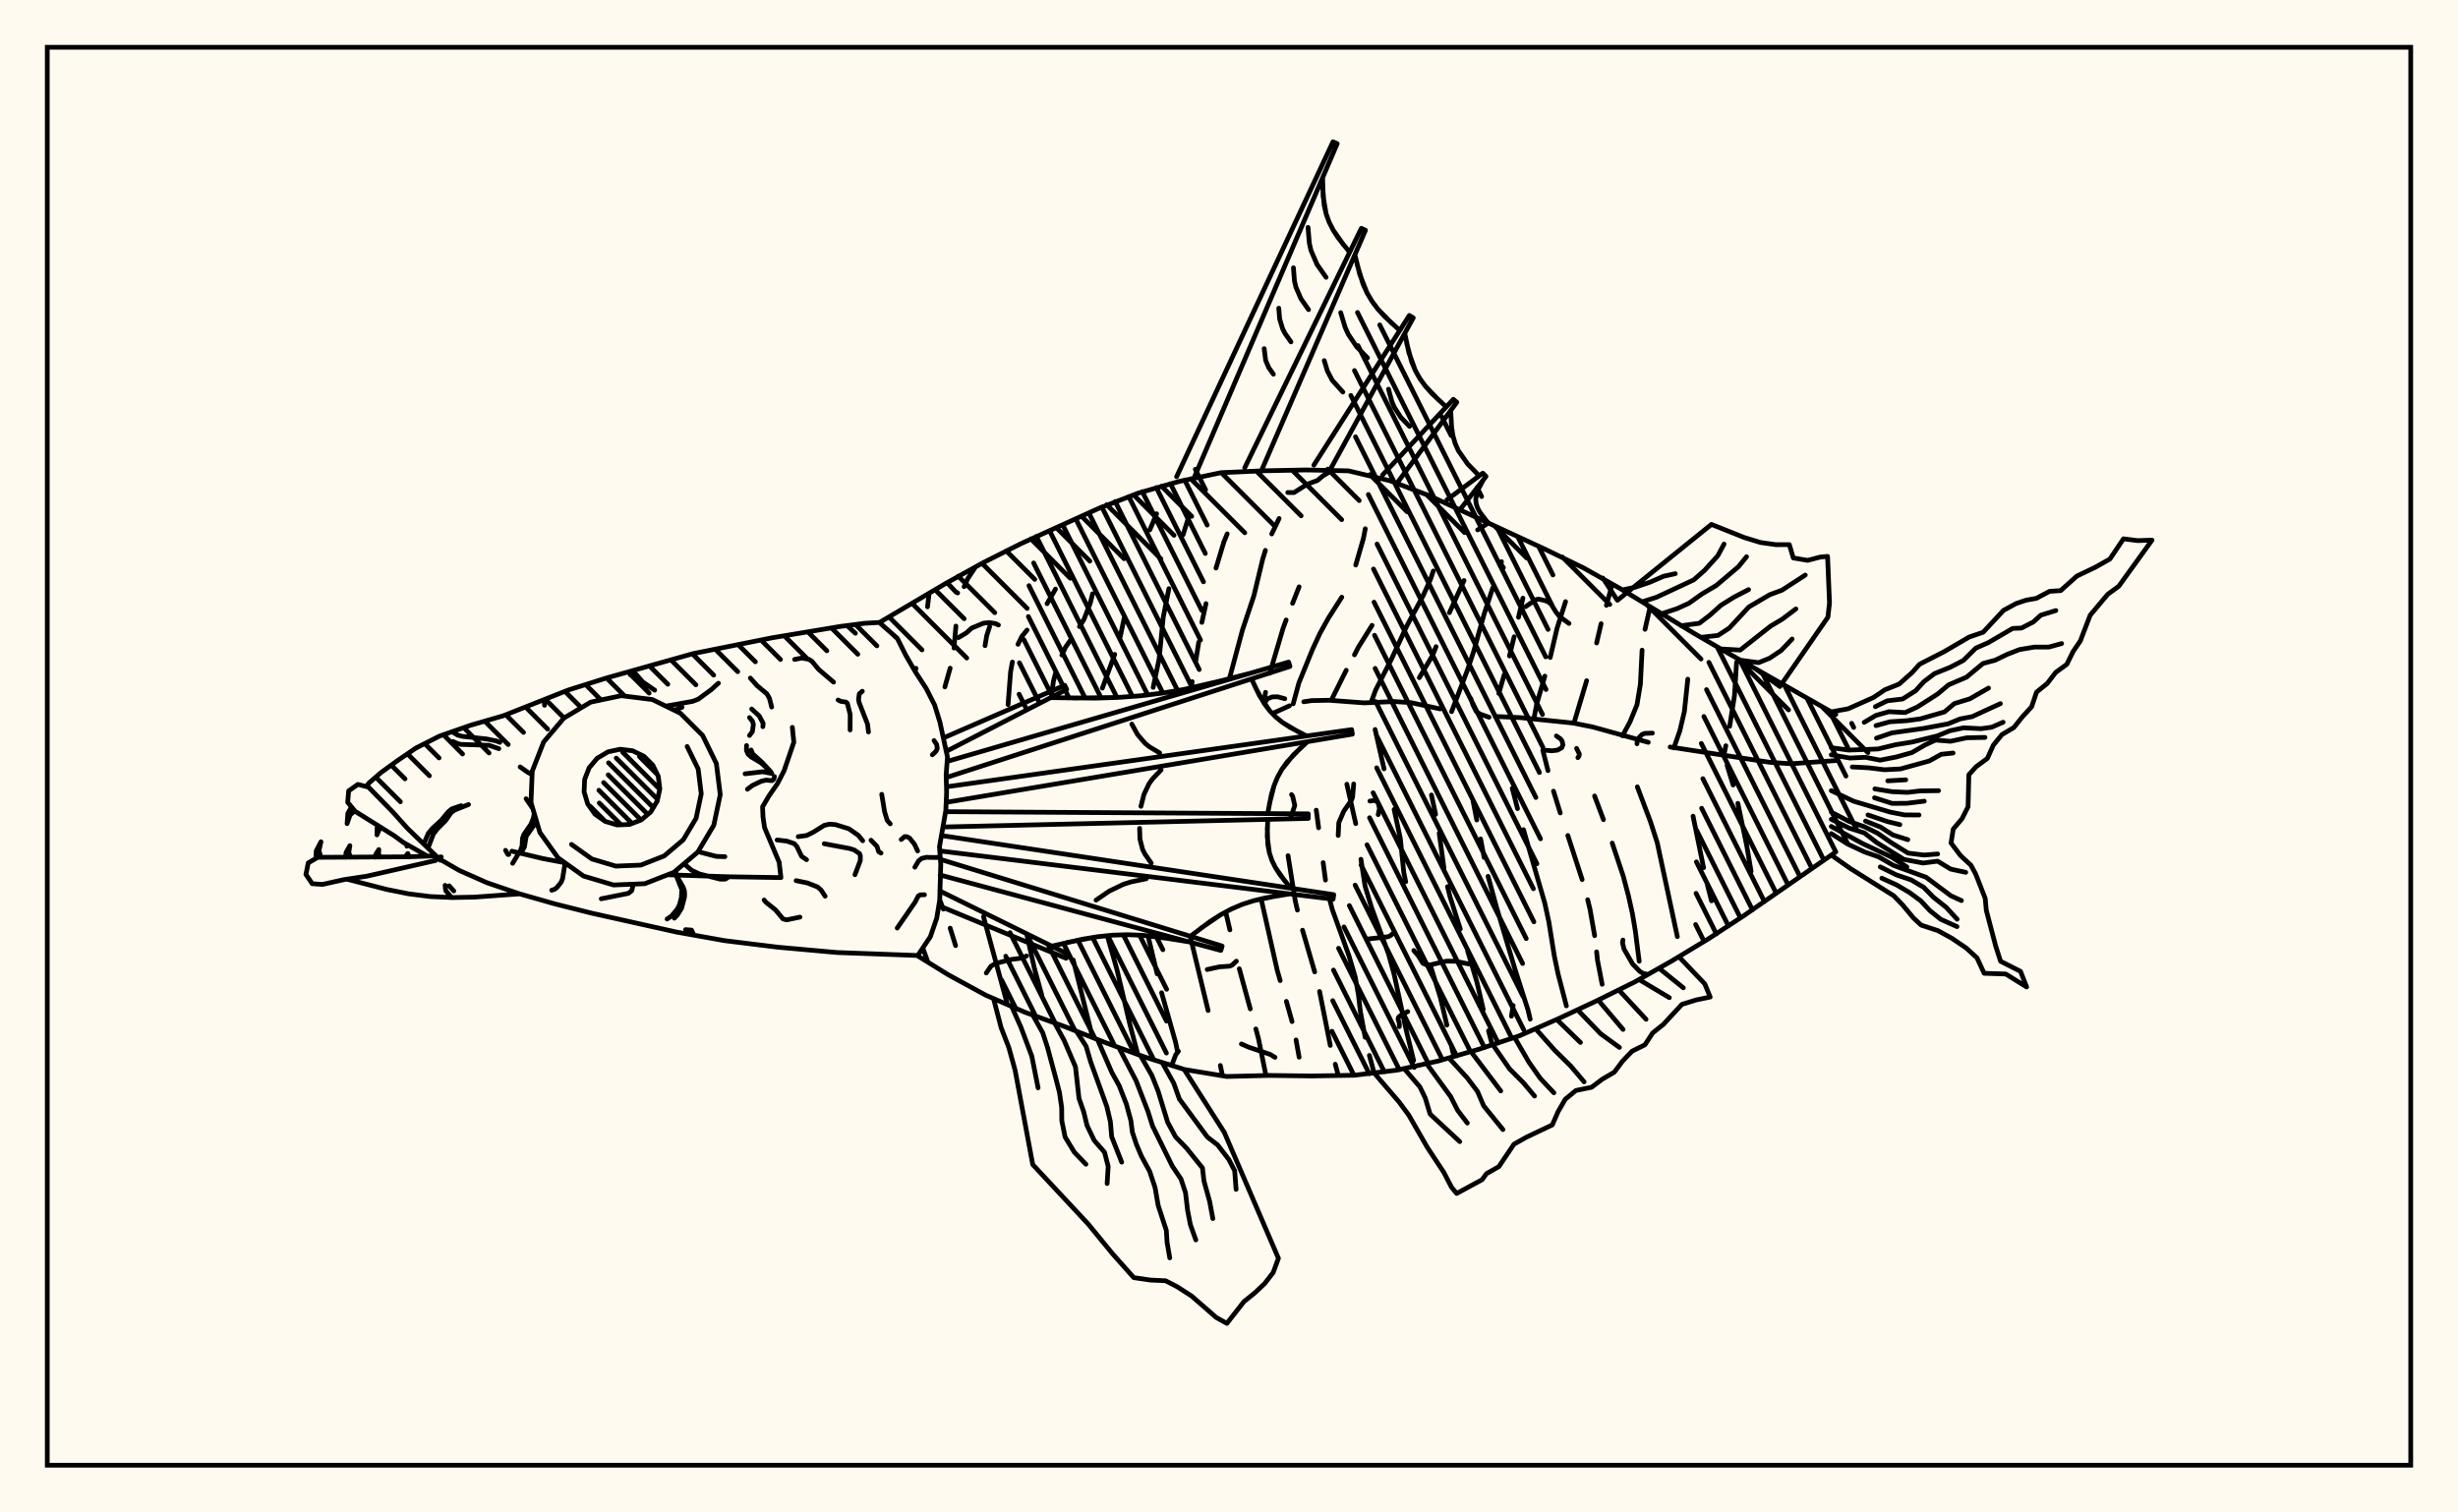 <svg xmlns="http://www.w3.org/2000/svg" width="520" height="320"><rect x="0" y="0" width="520" height="320" fill="floralwhite"/><rect x="10" y="10" width="500" height="300" stroke="black" stroke-width="1" fill="none"/><path stroke="black" stroke-width="1" fill="none" stroke-linecap="round" stroke-linejoin="round" d="
M 186.03 131.72 200.16 123.39 208.03 119.03 216.06 114.99 232.45 107.56 240.84 104.32 249.49 101.85 258.3 100.01 267.28 99.61 276.28 99.43 285.27 99.62 294.02 101.7 302.43 104.9 326.92 116.23 335.01 120.16 342.85 124.58 358.23 133.91 366.01 138.44 388.38 151.16 
M 388.38 180.25 368.9 193.75 361.37 198.67 353.67 203.32 345.84 207.76 337.78 211.75 329.63 215.56 321.39 219.17 312.85 222 304.21 224.5 295.43 226.43 286.49 227.5 277.5 227.65 268.5 227.54 259.51 227.76 250.64 226.29 242.05 223.6 233.61 220.5 225.24 217.2 216.78 214.15 208.53 210.55 200.63 206.25 194.16 202.25 
M 269.18 150.97 272.8 149.33 
M 275.82 148.48 277.47 148.23 281.2 148.16 288.59 148.71 294.99 148.43 298.53 148.67 304.68 149.99 
M 316.29 151.58 321.76 151.84 332.86 152.99 336.9 153.8 348.7 157.06 
M 353.33 158.05 374.43 161.29 378.91 161.59 388.38 160.92 
M 195.22 200.57 196.31 203.58 
M 196.56 125.53 196.22 128.39 
M 193.79 141.4 193.57 142 
M 198.8 190.37 199.57 192.35 
M 201.01 196.37 202.16 200.07 
M 206.38 119.94 204.75 122.4 203.96 124.12 
M 202.23 132.46 201.82 137.11 
M 201.01 141.37 199.89 145.34 
M 208.06 193.94 213.13 212.56 
M 209.36 132.59 208.75 134.47 208.39 136.61 
M 217.27 197.92 218.81 204.77 220.39 210.53 
M 223.3 124.63 221.51 127.73 
M 217.27 133.31 216.17 134.67 215.36 136.32 
M 214.17 140.07 213.79 142.16 213.26 149.07 
M 227.05 203.12 230.89 218.5 
M 231.14 125.63 230.66 127.57 229.31 131.07 228.37 132.57 
M 226.43 135.49 225.42 136.93 224.64 138.59 
M 223.36 142.21 222.85 144.15 222.39 147.61 
M 234.25 197.98 236.27 205.04 239.03 216.73 240.6 222.68 
M 244.68 108.7 243.25 112.11 
M 237.83 130.76 236.98 134.76 
M 235.82 138.45 233.21 145.59 
M 242.87 198 244.8 206.05 
M 245.74 210.04 248.71 220.56 249.09 222.43 
M 251.43 109.5 250.28 113.16 
M 247.28 124.55 246.09 130.58 245.22 139.4 243.96 145.43 
M 251.81 198.18 255.58 213.8 
M 258.17 225.43 258.63 227.62 
M 259.62 112.95 258.92 114.66 257.25 120.19 
M 255.13 127.71 254.26 131.68 
M 253.6 135.87 252.93 140.06 
M 252.21 144.22 251.99 145.54 
M 259.3 192.96 260.19 196.74 
M 262.18 204.97 264.5 213.46 
M 265.68 217.7 266.24 219.78 267.82 227.56 
M 270.6 109.7 269.04 112.97 
M 267.7 116.45 267.13 118.28 265.26 126.06 262.83 133.35 260.08 143.62 
M 266.8 190.19 270.2 205.29 270.83 207.47 
M 272.14 211.87 273.34 216.14 
M 274.18 220.03 274.84 223.68 
M 274.83 124.16 273.45 127.65 
M 272.09 131.17 271.43 132.96 268.63 142.44 
M 267.73 146.48 267.36 148.7 
M 272.49 181.03 274 190.51 274.47 192.56 
M 275.56 196.81 278.13 205.64 
M 279.16 209.77 281.43 221.19 
M 282.48 225.16 283.13 227.56 
M 288.83 111.87 288.44 113.91 286.81 119.55 
M 283.86 126.35 280.99 130.84 279.23 134.02 277.66 137.41 274.79 144.47 273.58 148.91 
M 278.46 171.41 278.96 175.14 
M 279.92 182.51 280.41 186.2 
M 281.28 190.26 281.85 192.42 285.39 202.25 286.7 206.69 287.38 210.46 287.78 213.93 288.81 219.48 
M 289.7 223.3 290.69 227 
M 290.26 132.31 287.39 136.9 286.54 138.55 
M 284.8 141.81 281.63 148.17 
M 284.93 165.92 286.81 174.26 
M 287.91 181.8 288.78 187.47 290.16 192.03 293.78 201.94 294.95 206.22 297.47 217.89 299.06 224.38 
M 303.22 120.81 302.6 122.64 301.07 126.03 297.59 132.48 294.43 139.33 291.02 146.01 290.03 148.68 
M 290.91 154.35 292.8 162.67 
M 294.93 171.26 296.25 177.42 296.97 184.55 297.38 186.55 
M 302.62 204.32 304.7 211 306.09 216.88 
M 307.07 221.38 307.57 223.53 
M 309.72 122.82 306.63 129.63 
M 303.8 136.82 303.09 138.63 300.26 143.38 
M 302.83 168.2 303.71 172.3 
M 304.47 176.27 305.47 183.65 
M 306.23 187.59 306.74 189.67 308.93 196.55 
M 310.48 201.19 312.43 207.72 313.79 213.56 
M 314.9 218.09 315.59 220.71 
M 315.81 124.36 313.96 129.97 311.76 137.82 310.5 141.62 307.09 150.57 
M 311.63 169.49 312.42 173.49 
M 313.23 177.5 313.97 181.41 
M 314.81 185.41 316.57 191.87 320.47 204.96 323.26 213.7 323.72 215.63 
M 322.18 126.55 321.24 130.61 
M 320.32 134.73 319.33 138.79 
M 318.22 142.76 317.08 146.72 
M 319.93 166.79 321.04 171.09 
M 322.3 175.53 326.8 191.06 327.66 195.01 328.82 202.26 329.61 206.04 331.38 212.82 
M 331.2 127.29 329.39 132.97 327.95 139.11 
M 326.82 143.05 325.09 148.96 324.5 152.1 
M 326.39 158.76 327.48 163.04 
M 328.65 167.39 330.08 172 
M 331.68 176.77 334.71 186.09 
M 335.88 190.36 336.38 192.41 337.35 197.96 
M 337.77 201.39 337.94 203.06 338.94 208.26 
M 340.91 124.2 339.84 128.08 
M 338.72 131.96 337.77 136.03 
M 335.66 144.02 332.97 153 
M 337.34 168.41 339.22 173.42 
M 341.07 178.38 343.39 185.33 344.49 189.47 345.35 193.33 345.95 196.9 346.78 203.38 
M 348.93 129.08 348.01 133.15 
M 347.39 137.55 347.03 144.76 346.31 149.12 344.83 152.73 343.24 155.68 
M 346.38 166.48 349.16 173.83 350.59 178.27 354.85 198.17 
M 357.06 143.69 356.34 150.54 355.37 154.65 354.11 158.24 
M 358.17 172.68 360.4 183.59 
M 361.21 187.24 362.08 190.6 
M 367.38 140.12 366.94 147.15 365.92 153.66 
M 365.11 157.78 364.69 159.78 
M 365.38 161.93 366.65 166.09 
M 367.65 169.97 369.54 178.98 370.45 184.37 
M 331.93 131.91 329.93 130.44 329.22 129.58 328.14 127.83 327.52 127.34 326.8 127.05 325.46 126.76 324.91 126.88 322.73 128.36 
M 346.31 157.37 346.39 156.46 347.36 155.41 347.93 155.17 349.57 155.11 
M 312.6 112.11 314.9 110.64 
M 281.19 99.9 279.87 100.68 278.7 101.66 276.57 102.44 273.75 104.22 272.43 104.2 
M 311.15 147.78 311.59 149.09 312.3 150.54 313.13 151.09 315.01 151.75 
M 333.53 158.34 334.11 159.5 334.06 159.95 333.8 160.3 
M 297.82 214.03 296.45 214.73 295.84 215.25 295.77 215.64 296.04 216.52 296.04 217.22 
M 202.6 125.46 202.22 125.25 200.36 123.27 
M 320.12 212.75 319.75 215.01 
M 310.71 203.96 307.96 203.38 306.03 203.35 302.54 204.15 301.67 204.09 301.01 203.8 300.05 202.22 299.09 201.1 
M 291.56 172.35 291.84 171.09 291.55 169.81 290.88 169.35 289.81 169.49 
M 249.3 222.42 248.74 223.15 247.87 225.42 
M 269.73 223.71 268.72 223.09 264.17 221.56 262.62 220.88 
M 255.39 205.13 257.98 204.56 260.14 204.42 260.65 204.2 261.56 203.36 
M 271.8 147.83 270.27 147.42 269.13 147.45 268.06 147.89 267.49 148.89 
M 294.83 197.35 294.23 197.91 293.66 198.19 289.28 198.68 
M 348.2 206.05 347.71 206 346.93 205.55 345.38 203.95 343.57 200.8 343.25 199.5 343.34 198.89 
M 329.26 155.71 330.15 156.34 330.46 156.76 330.65 157.6 330.39 158.21 329.49 158.71 328.3 158.85 327.16 158.74 
M 318.05 120.11 317.56 119.42 317.64 118.83 
M 202.77 134.9 204.46 133.89 205.56 132.89 208.03 131.86 209.23 131.72 210.57 131.93 211.23 132.24 
M 273 173.08 273.92 170.43 273.47 168.47 273.23 168.12 
M 217.17 202.26 216.2 202.71 213.83 203.01 210.58 203.86 209.63 204.44 208.65 205.86 
M 229.91 147.7 229.91 147.69 
M 286.38 165.87 286.14 168.67 285.92 169.29 284.29 171.61 283.23 174.06 283.1 176.76 
M 248.91 100.87 282 30 282.89 30.39 252.58 101.17 
M 263.33 98.96 287.99 48.31 288.87 48.72 266.85 99.61 
M 277.95 98.41 298.15 66.74 298.98 67.24 281.49 99.22 
M 292.47 100.51 307.46 84.49 308.2 85.11 295.54 102.23 
M 306.1 105.76 313.69 100.11 314.37 100.8 308.91 107.78 
M 313.7 109.44 314.93 110.68 
M 279.81 37.58 279.91 41.52 280.55 45.25 281.19 47.01 282.04 48.68 283.08 50.29 285.52 53.38 
M 286.63 53.89 287.67 58.08 289.21 61.98 290.27 63.76 291.52 65.43 292.95 66.98 296.13 69.91 
M 297.18 70.53 298.05 74.6 299.42 78.39 300.39 80.12 301.57 81.73 302.92 83.25 305.96 86.1 
M 306.9 86.88 307.1 90.44 307.37 92.15 307.83 93.77 308.5 95.31 310.45 98.11 312.93 100.67 
M 313.79 101.54 312.7 103.58 312.2 105.57 312.28 106.54 312.59 107.48 313.1 108.42 314.5 110.25 
M 279.82 39.56 280.13 43.42 280.55 45.25 281.19 47.01 282.04 48.68 284.26 51.85 
M 276.72 48.11 276.99 51.43 277.35 53.01 278.63 55.96 280.54 58.68 
M 273.63 56.66 273.85 59.44 274.16 60.76 275.23 63.23 276.83 65.51 
M 270.53 65.21 270.71 67.45 271.33 69.53 271.82 70.5 273.11 72.34 
M 267.44 73.76 267.76 76.27 268.41 77.78 269.39 79.17 
M 287.12 56.01 288.35 60.08 289.21 61.98 290.27 63.76 291.52 65.43 294.5 68.47 
M 283.63 66.15 284.58 69.28 285.24 70.74 287.01 73.37 289.3 75.71 
M 280.15 76.3 280.81 78.48 281.83 80.44 284.09 82.95 
M 297.58 72.59 298.64 76.54 299.42 78.39 300.39 80.12 301.57 81.73 304.41 84.69 
M 293.75 82.34 294.44 84.92 294.94 86.11 296.34 88.29 298.19 90.21 
M 199.63 156.11 225.25 144.99 225.66 145.86 200.2 158.97 
M 200.37 161.1 272.62 140.08 272.9 141 200.17 164.51 
M 200.23 166.47 285.95 154.37 286.1 155.33 200.17 169.76 
M 200.05 171.73 276.77 172.19 276.78 173.16 199.5 174.97 
M 199.17 176.78 282.16 189.29 282.02 190.25 198.81 180.03 
M 198.94 181.82 258.55 200.16 258.28 201.09 198.9 185.13 
M 198.82 188.5 225.94 201.87 225.54 202.75 198.61 191.62 
M 222.26 147.61 231.78 147.71 236.51 147.56 241.22 147.22 245.9 146.65 250.56 145.85 255.19 144.85 264.4 142.47 
M 264.76 143.64 266.45 147.19 268.57 150.33 269.86 151.67 271.32 152.86 272.93 153.9 276.42 155.72 
M 276.61 156.92 273.64 159.7 271.19 162.76 270.26 164.45 269.52 166.25 268.96 168.15 268.18 172.14 
M 268.19 173.36 268.09 176.99 268.54 180.43 269.08 182.05 269.84 183.59 270.79 185.07 273.06 187.91 
M 272.89 189.12 267.72 189.97 265.21 190.57 262.78 191.35 260.45 192.35 258.2 193.56 256.03 194.95 251.84 198.09 
M 251.5 199.27 245.02 198.22 241.78 197.89 238.55 197.76 235.33 197.86 232.12 198.2 228.91 198.73 222.51 200.18 
M 227.03 147.7 236.51 147.56 241.22 147.22 245.9 146.65 250.56 145.85 259.8 143.7 
M 265.58 145.44 267.44 148.83 268.57 150.33 269.86 151.67 271.32 152.86 274.65 154.83 
M 239.44 153.2 240.65 155.4 242.23 157.25 243.18 158.02 245.34 159.3 
M 275.09 158.29 272.33 161.18 271.19 162.76 270.26 164.45 269.52 166.25 268.54 170.13 
M 245.63 162.91 243.83 164.79 243.09 165.81 242.01 168.08 241.37 170.6 
M 268.1 175.19 268.22 178.74 268.54 180.43 269.08 182.05 269.84 183.59 271.89 186.51 
M 241.09 175.25 241.16 177.56 241.72 179.71 242.22 180.71 243.55 182.61 
M 270.29 189.51 265.21 190.57 262.78 191.35 260.45 192.35 258.2 193.56 253.92 196.48 
M 242.51 185.92 239.21 186.6 237.63 187.11 234.65 188.55 231.87 190.45 
M 248.26 198.7 241.78 197.89 238.55 197.76 235.33 197.86 232.12 198.2 225.71 199.41 
M 250.5 226.26 259 239.57 270.46 266.23 269.35 269.23 267.56 271.55 265.45 273.55 263.17 275.38 259.55 280 257.31 278.76 252.1 274.22 249.01 272.23 246.59 270.98 243.38 270.83 239.86 270.32 235.35 265.25 230.19 258.95 218.48 246.39 214.75 226.44 213.42 221.63 211.79 217.43 210.23 211.44 
M 245.87 224.81 248.31 229.18 249.51 232.54 255.41 240.56 257.59 242.24 259.96 245.31 261.2 247.7 261.5 251.64 
M 241.26 223.31 243.68 227.53 245 230.84 247.03 237.46 248.7 240.54 250.97 242.87 254.39 247.11 254.7 249.85 255.9 254.18 256.58 257.82 
M 236.71 221.66 240.34 228.65 242.85 235.14 243.82 238.22 247.98 246.68 249.85 249.47 250.8 252.36 251.25 256.14 251.83 259.11 252.98 262.34 
M 232.18 219.93 235.21 226.9 236.76 229.69 238.29 233.6 239.25 237.14 239.55 239.52 240.41 242.12 241.47 244.61 243.22 247.84 244.36 251.27 245.02 255.06 246.74 260.32 246.9 262.86 247.47 266.14 
M 227.68 218.12 229.77 221.37 230.72 224.63 234.15 234.11 234.91 237.34 235.18 240.51 237.3 245.89 
M 223.12 216.46 225.1 220.08 227.52 225.72 228.27 232.41 229.24 235.17 229.97 238.14 231.5 241.31 233.67 243.79 234.44 246.78 234.22 250.41 
M 218.55 214.87 220.59 218.51 221.61 221.63 223.35 228.11 224.14 231.16 224.6 234.35 224.63 237.12 225.32 240.55 227.27 243.76 229.73 246.33 
M 214.06 213.03 215.99 217.36 218.28 223.46 219.61 230.16 
M 355.2 202.44 360.65 208.16 361.8 210.95 358.85 211.56 355.82 212.5 351.88 216.75 349.61 218.57 347.99 221.06 345.27 222.41 343.27 224.49 341.52 226.84 338.98 228.33 336.69 230.05 333.38 230.72 331.13 232.59 329.63 235.18 328.39 238.01 322.91 240.61 320.28 242.09 317.09 246.83 314.47 248.32 313.54 249.6 308.16 252.51 307.06 251.16 305.44 248.04 301.95 242.75 298.02 235.91 295.96 233.13 290.77 227.09 
M 351 204.87 356.12 209 
M 346.8 207.28 353.16 211.08 
M 342.46 209.45 348.23 215.66 
M 338.12 211.6 343.36 217.81 
M 333.73 213.65 338.65 218.74 342.6 221.61 
M 329.33 215.69 334.35 220.56 
M 324.93 217.73 328.87 222.17 332.29 225.54 335.12 228.89 
M 320.42 219.51 323.45 224.74 325.86 228.17 328.73 231.21 
M 315.83 221.07 319.35 226.15 322.25 229.05 324.64 231.9 
M 311.2 222.5 317.49 230.82 
M 306.55 223.87 310.4 228.06 312.57 230.93 313.87 233.96 317.95 238.99 
M 301.87 225.13 306.89 232.01 308.37 234.92 310.42 237.61 
M 297.14 226.19 300.38 229.96 301.51 232.29 302.55 235.72 308.82 241.54 
M 387.41 150.61 390.99 149.96 396.37 147.56 398.76 145.94 401.77 144.74 404.51 142.3 406.11 140.53 411.27 137.89 416.6 134.78 419.54 133.77 423.84 129.15 426.52 127.69 428.63 126.98 430.79 126.6 433.6 125.11 435.95 124.96 439.36 121.89 443.25 120.03 446.36 118.28 449.23 114 452.2 114.38 455.27 114.28 448.24 124.03 445.89 125.75 442.19 130.16 440.1 135.61 438.57 137.86 437.25 140.55 434.88 142.28 433.11 144.6 430.84 146.44 429.81 149.52 427.84 151.67 426.04 153.93 423.5 155.44 421.7 157.66 420.43 160.47 418.06 162.21 416.52 163.91 416.35 170.69 415.07 173.22 413.22 175.41 412.75 178.36 414.75 181.01 416.95 183.05 417.97 184.94 419.98 190.08 420.21 192.61 422.19 200.14 423.23 203.38 427.45 205.52 428.74 208.82 424.33 206.08 419.76 205.93 418.24 202.66 415.96 200.58 412.88 198.49 409.95 196.89 406.42 195.73 404.78 194.2 402.56 191.52 400.61 189.51 391.46 183.76 387.41 180.91 
M 396.74 149.51 399.24 148.28 402.51 147.89 405.25 146.15 407.01 144.22 409.26 142.52 412.57 141.18 415.36 139.73 418 137.12 420.65 135.96 425.79 132.96 427.65 132.88 430.15 131.6 431.75 130.15 434.92 129.18 
M 394.38 152.83 396.84 151.37 399.6 150.58 403.03 150.76 405.62 149.58 409.9 146.85 412.23 144.9 416.03 143.27 419.52 140.37 422.07 139.69 424.6 138.46 427.25 137.43 430.43 136.9 433.46 136.9 436.15 136.16 
M 396.87 153.52 399.83 152.71 403.4 152.48 406.27 152.09 411.35 150.63 413.47 148.85 416.71 147.86 420.69 145.58 
M 396.97 156.18 400.25 155.06 406.97 154.11 412.14 153.14 414.67 152.11 417.23 151.62 423.19 148.87 
M 387.41 158.19 391.08 158.7 397.3 158.47 401 157.57 404.5 157 409.84 155.7 412.51 154.61 415.41 153.99 419.12 154.17 421.36 153.86 423.77 152.8 
M 387.41 159.7 391.35 160.38 394.64 160.23 397.75 160.83 401.17 160.16 404.47 159.23 407.21 157.64 409.48 156.58 412.64 156.84 416.07 156.1 419.93 156.02 
M 391.86 162.27 395.32 162.45 398.66 162.86 402.03 162.69 408.13 161.01 410.68 159.59 413.18 159.32 
M 399.37 165.21 403.17 164.99 
M 396.63 166.91 400.27 167.5 403.54 167.65 406.22 167.34 410.11 167.29 
M 396.56 168.79 400.28 169.98 403.38 169.96 407.09 169.51 
M 387.41 167.28 392.14 169.52 399.88 171.82 402.95 172.42 405.98 172.43 
M 395.18 172.42 399.32 173.83 401.93 174.47 
M 394.66 173.72 397.84 174.99 400.44 176.65 403.61 177.66 
M 387.41 171.82 391.16 173.78 394.44 174.92 397.22 176.29 400.07 178.27 403.67 180.5 407.03 180.91 409.92 180.68 
M 387.41 173.34 391.22 175.21 394.42 176.23 396.96 178.22 402.81 181.84 406.85 182.6 409.9 182.2 412.68 183.88 415.86 184.57 
M 387.41 174.85 394.02 178.47 400.15 181.34 403.4 183.42 
M 387.41 176.37 390.94 178.61 394.5 180.27 397.41 181.28 400.56 183.09 407.46 185.6 412.71 189.52 414.95 190.54 
M 397.78 183.41 401.15 185.09 404.3 186.16 406.96 187.73 409.02 189.83 411.73 191.97 414.04 194.49 
M 398.11 185.81 401.2 187.21 404 188.86 406.36 190.6 408.27 192.66 410.57 194.5 414.01 196.05 
M 339.09 122.3 342.17 127.01 362.06 110.95 369.02 113.73 372.44 114.78 375.72 115.24 378.54 115.23 379.38 118.05 382.42 118.56 385.09 117.86 386.63 117.72 387.04 127.58 386.7 130.58 376.54 145.26 371.31 141.43 
M 343.23 124.81 345.97 124.23 349.06 123.18 351.98 121.91 354.41 121.38 
M 347.38 127.33 350.45 126.36 358.33 122.68 360.62 120.66 363.4 117.59 364.73 115.11 
M 351.51 129.86 354.8 128.77 357.29 127.64 360.09 125.65 363.09 123.87 367.75 119.93 369.49 117.79 
M 355.65 132.39 359.49 131.87 361.73 130.16 364.08 128.06 366.82 126.35 369.92 124.75 
M 359.82 134.85 363.45 134.44 365.82 132.9 369.98 128.42 374.39 125.83 377 124.86 381.91 121.67 
M 364 137.3 368.15 137.54 374.59 132.46 377.02 131.02 379.93 128.83 
M 368.22 139.69 372.04 140.2 374.37 139.26 376.81 137.63 379.13 135.2 
M 77.46 166.42 78.09 165.63 80.61 163.45 84.05 160.96 87.99 158.27 92.98 155.74 99.58 153.44 106.5 151.43 120.18 146.01 128.3 143.45 146.67 138.28 163.3 134.95 177.64 132.56 182.94 131.87 186.02 131.7 189.82 135.04 191.6 138.6 193.64 142.13 195.92 145.63 197.73 149.18 198.85 152.81 200.44 160.16 200.16 163.95 200.26 167.7 200.09 171.48 198.75 179.15 199.02 182.88 198.8 190.43 198.17 194.26 196.82 198.18 194.16 202.16 177.08 201.53 164.59 200.41 153.3 199.02 143.11 197.2 125.11 193.19 117.37 191.24 109.93 189.12 102.97 186.74 97.13 184.15 92.24 181.32 
M 167.62 153.89 167.94 157.03 165.87 163.09 164.47 165.81 162.71 168.34 161.32 170.7 161.42 172.88 161.75 175.12 164.84 182.46 165.21 185.68 153.98 185.5 141.23 185.08 
M 119.49 182.53 114.88 181.66 108.29 180.09 
M 90.42 181.12 85.33 178.24 83.41 176.83 75.14 171.66 73.55 169.75 73.76 167.33 75.71 165.96 77.97 166.55 83.06 171.76 86.22 175.28 92.34 181.18 
M 92.15 182.06 77.6 185.38 72.76 186.11 68.23 187.12 66.05 186.97 64.72 185.01 65.21 182.57 67.23 181.39 86.46 181.28 92 181.08 
M 118.06 181.5 114.21 176.12 112.33 169.77 112.6 163.16 115.01 156.99 119.28 151.94 124.97 148.55 131.45 147.19 138.02 148.01 143.96 150.92 148.64 155.6 151.55 161.55 152.37 168.12 151.01 174.59 147.62 180.28 142.57 184.56 136.41 186.97 129.79 187.24 123.45 185.35 118.06 181.5 
M 145.37 157.94 147.7 162.7 148.35 167.95 147.26 173.13 144.55 177.68 140.51 181.1 135.58 183.03 130.29 183.25 125.21 181.74 120.9 178.66 
M 125.86 172.25 124.33 170.09 123.57 167.55 123.68 164.91 124.64 162.44 126.35 160.42 128.63 159.07 131.22 158.52 133.85 158.85 136.23 160.01 138.1 161.88 139.26 164.26 139.59 166.89 139.04 169.48 137.69 171.76 135.67 173.47 133.2 174.43 130.56 174.54 128.02 173.78 125.86 172.25 
M 124.86 170.59 128.06 173.8 
M 126.78 169.9 131.39 174.51 
M 126.7 167.2 133.73 174.23 
M 127.69 165.57 135.61 173.49 
M 128.67 163.94 137.04 172.3 
M 128.74 161.39 138.22 170.87 
M 130.37 160.4 139.12 169.14 
M 131.72 159.13 139.57 166.98 
M 135.29 160.08 139.06 163.85 
M 79.49 164.42 84.7 169.63 
M 82.77 161.88 85.68 164.79 
M 86.2 159.49 90.84 164.13 
M 89.85 157.33 92.88 160.36 
M 93.8 155.46 97.86 159.52 
M 98.11 153.96 103.46 159.31 
M 102.55 152.58 107.51 157.53 
M 107.02 151.24 110.75 154.96 
M 111.24 149.63 115.86 154.26 
M 115.4 147.97 119.33 151.91 
M 119.52 146.28 122.77 149.53 
M 123.9 144.84 127.15 148.1 
M 128.32 143.44 132.16 147.28 
M 132.85 142.16 137.33 146.64 
M 137.38 140.88 141.28 144.77 
M 141.93 139.6 147.22 144.89 
M 146.47 138.33 150.98 142.84 
M 151.33 137.37 156.07 142.11 
M 156.19 136.42 159.8 140.02 
M 161.01 135.42 165.12 139.53 
M 165.92 134.51 170.64 139.23 
M 170.92 133.69 174.92 137.69 
M 175.9 132.85 181.47 138.42 
M 180.99 132.13 185.51 136.65 
M 189.03 134.35 189.55 134.87 
M 170.63 181.89 169.58 181.18 168.58 179.1 168.04 178.5 166.46 177.96 164.4 177.72 
M 153.91 185.71 153.44 186 152.38 186.01 147.98 184.91 146.33 184.14 144.71 182.75 
M 183.73 154.87 183.53 153.2 181.75 148.64 181.63 147.98 181.79 146.79 182.43 146.25 
M 190.65 177.62 191.37 177.01 191.84 177.02 192.43 177.31 193.45 178.6 194.13 180.04 
M 179.84 154.44 179.86 151.18 179.26 148.8 178.99 148.55 177.88 148.39 177.3 148.1 
M 153.36 181.25 151.53 181.19 147.68 180.19 
M 158.9 158.68 159.26 159.52 161.2 161.27 163.08 163.3 
M 145.04 196.69 146.3 196.79 146.8 197.86 
M 111.28 176.11 110.86 176.76 110.67 177.56 110.57 179.14 108.45 182.66 
M 151.98 144.55 150.44 145.94 147.72 147.93 146.52 148.39 140.86 149.4 
M 180.87 185.07 182 182.07 182.01 181.05 181.84 180.61 180.73 179.84 179.75 179.53 174.37 178.51 
M 158.56 151.82 159.19 152.6 159.38 153.27 159.17 154.81 158.56 155.61 
M 105.53 158.4 103.45 157.69 97.58 157.5 96.94 157.38 95.82 156.88 
M 157.94 157.74 157.91 158.77 158.27 159.59 158.9 160.14 160.95 161.36 162.05 162.32 
M 144.29 149.64 142.66 150.28 
M 115.13 148.08 115.2 149.23 
M 142.66 194.26 143.27 193.63 144.17 192.21 144.79 189.91 144.84 189.21 144.79 188.47 144.51 187.68 143.44 185.81 142.86 184.32 
M 186.38 180.49 185.88 180.19 185.53 179.07 184.26 177.77 
M 90.55 179.42 91.7 176.43 92.52 175.37 94.28 173.6 95.43 171.94 96.16 171.4 99.12 170.22 
M 174.56 189.62 173.73 188.35 172.96 187.66 170.83 186.82 168.42 186.32 
M 180.96 133.98 179.2 132.36 
M 198.9 181.28 198.15 181.43 195.95 181.39 194.96 181.63 194.32 182.16 193.54 183.48 
M 197.24 159.69 198.01 158.97 198.29 158.35 198.15 157.5 197.6 156.69 
M 133.98 187.07 133.64 188.46 132.94 189.01 127.2 190.16 
M 110.04 162.26 111.67 163.42 112.57 163.87 
M 105.75 157.07 105 156.77 102.96 156.35 97.8 155.79 96.84 155.54 95.62 154.82 
M 157.62 163.72 161.35 163.28 163.22 163.64 
M 195.58 189.31 194.74 189.32 194.28 189.54 193.62 190.83 189.81 196.35 
M 89.65 178.55 90.61 176.32 91.5 175.24 93.34 173.56 94.83 171.76 95.58 171.14 97.55 170.46 
M 176.35 144.33 173.17 141.61 171.79 139.94 171.13 139.5 169.63 139.22 168.11 139.52 
M 141.13 194.44 142.06 193.81 143.29 192.34 143.72 191.51 144.15 189.87 144.24 188.23 142.73 184.42 
M 158.74 143.46 160.14 145.05 162.24 146.8 162.78 147.75 163.25 149.6 
M 111.3 169 112.7 171.04 
M 113.01 172.07 112.86 173.03 112.33 174.37 110.8 176.59 110.53 177.39 110.45 178.99 110.22 179.6 
M 182.51 177.88 181.57 176.73 179.58 175.35 176.76 174.47 175.49 174.37 174.36 174.63 172.1 176.05 170.65 176.77 168.87 177.01 
M 142.59 185.14 142.48 184.59 
M 116.71 188.35 117.33 188.15 117.82 187.78 118.71 186.66 119.02 185.89 119.55 182.57 
M 113.53 173.82 111.32 176.92 110.94 179.22 110.3 180.29 
M 158.12 166.98 159.17 166.19 161.05 165.29 162.06 165.05 163.34 165.17 163.71 164.85 163.84 164.29 
M 107.64 180.79 107.45 180.79 106.95 179.91 
M 169.23 194.04 166.44 194.62 165.66 194.43 164.08 192.53 162 190.86 161.65 190.42 
M 162.04 163.12 163.26 163.6 
M 188.33 174.31 187.69 173.57 187.14 171.75 186.53 168.06 
M 159.02 150.01 160.63 151.49 161.45 153.05 161.38 153.75 
M 138.5 146.02 135.98 144.29 134.57 142.68 133.93 142.52 133.35 142.78 
M 92.25 181.3 93.15 182.01 
M 86.02 178.63 86.07 179.03 86.26 178.77 
M 80 174.66 79.78 175.14 79.75 176.64 80.23 175.5 80.71 175.12 
M 74.36 170.72 73.59 172.09 73.43 174.26 74.04 172.46 75.04 171.53 
M 92.06 181.45 93.35 181.3 
M 85.71 181.29 86.27 180.58 86.58 181.28 
M 79.38 181.36 79.5 180.73 80.14 179.75 80.08 180.67 80.38 181.34 
M 73.11 181.38 73.2 180.38 74.02 178.92 73.78 180.31 74.13 181.37 
M 66.84 181.62 66.9 180.02 67.9 178.1 67.48 179.95 67.88 181.39 
M 73.43 186.02 81.8 188.18 86.43 189.11 91.03 189.69 95.68 189.9 100.38 189.81 109.93 189.12 
M 96 188.5 95.03 187.42 
M 95.4 189.74 94.29 188.43 94.16 187.32 
M 188.08 130.53 195.05 137.5 
M 192.97 127.67 204.52 139.22 
M 197.83 124.77 203.97 130.91 
M 202.71 121.89 210.45 129.63 
M 207.75 119.18 217.3 128.73 
M 212.88 116.55 218.91 122.58 
M 218.08 114 226.42 122.34 
M 223.47 111.63 230.56 118.72 
M 228.82 109.23 237.81 118.21 
M 234.13 106.78 245.6 118.25 
M 239.8 104.69 248.37 113.26 
M 245.72 102.86 252.11 109.25 
M 251.92 101.3 263.34 112.72 
M 258.37 100 269.75 111.38 
M 265.78 99.65 275.26 109.13 
M 273.4 99.51 283.84 109.95 
M 280.89 99.25 287.55 105.91 
M 289.81 100.41 297.68 108.28 
M 301.78 104.62 309.83 112.68 
M 316.18 111.27 322.95 118.04 
M 330.52 117.85 340.56 127.89 
M 348.35 127.92 359.86 139.44 
M 367.41 139.23 378.38 150.2 
M 385.43 149.49 395.17 159.24 
M 211.89 207.35 214.91 213.38 
M 212.77 202.31 219.15 215.08 
M 213.67 197.33 223.26 216.51 
M 217.38 197.97 227.4 218.01 
M 221.71 199.83 231.65 219.72 
M 224.98 199.59 235.86 221.35 
M 228.03 198.92 240 222.86 
M 231.15 198.36 244.1 224.26 
M 234.35 197.97 246.76 222.8 
M 237.65 197.79 246.77 216.04 
M 215.59 146.88 217.12 149.94 
M 241.08 197.86 246.81 209.31 
M 215.66 140.24 219.89 148.69 
M 244.63 198.18 246.01 200.94 
M 216.6 135.33 222.75 147.62 
M 217.56 130.45 226.17 147.68 
M 217.68 123.91 229.57 147.7 
M 218.67 119.11 232.95 147.67 
M 219.25 113.48 236.29 147.57 
M 222.03 112.26 239.57 147.34 
M 224.82 111.04 242.81 147.03 
M 227.59 109.8 246.01 146.63 
M 281.78 218.19 286.44 227.5 
M 230.35 108.53 249.13 146.09 
M 281.94 211.72 289.68 227.19 
M 233.1 107.26 252.22 145.49 
M 282.1 205.24 292.87 226.79 
M 235.92 106.11 253.7 141.66 
M 283.18 200.63 296.04 226.34 
M 238.79 105.06 253.97 135.41 
M 284.32 196.11 299.19 225.85 
M 241.66 104.02 254.24 129.16 
M 285.46 191.6 302.18 225.05 
M 244.62 103.15 254.6 123.1 
M 286.68 187.27 305.17 224.24 
M 247.62 102.35 254.99 117.1 
M 287.94 183 308.15 223.41 
M 250.62 101.56 255.39 111.1 
M 289.2 178.74 311.1 222.53 
M 252.88 99.3 255.05 103.63 
M 289.73 173.01 314.05 221.65 
M 290.49 167.73 316.97 220.69 
M 291.24 162.45 319.86 219.7 
M 291.13 155.44 322.34 217.86 
M 291.02 148.43 322.24 210.87 
M 290.91 141.42 322.12 203.86 
M 290.79 134.41 322.88 198.58 
M 290.68 127.4 324.5 195.04 
M 290.57 120.39 324.39 188.03 
M 291.32 115.11 325.14 182.75 
M 289.48 104.63 325.9 177.47 
M 286.76 92.42 324.92 168.73 
M 285.78 83.67 325.67 163.45 
M 286.54 78.4 326.43 158.17 
M 287.29 73.12 326.32 151.16 
M 287.18 66.11 327.07 145.89 
M 291.89 68.74 327.01 138.98 
M 304.97 88.11 307.01 92.18 
M 312.48 103.13 313.44 105.06 
M 316.66 111.49 327.5 133.17 
M 358.72 195.61 360.51 199.19 
M 321.09 113.56 328.46 128.3 
M 358.81 189.01 363.11 197.61 
M 325.49 115.58 328.53 121.65 
M 358.88 182.35 365.66 195.91 
M 358.92 175.66 368.2 194.21 
M 359.99 171.01 370.75 192.52 
M 360.25 164.75 373.27 190.77 
M 359.92 157.29 375.78 189.01 
M 360.46 151.59 378.29 187.25 
M 361.02 145.91 380.81 185.5 
M 361.52 140.14 383.33 183.75 
M 363.3 136.91 385.85 182 
M 368.03 139.58 388.37 180.26 
M 372.77 142.28 390.89 178.52 
M 377.54 145.03 392.85 175.65 
M 382.28 147.72 390.52 164.2 
M 387 150.38 390.91 158.18 
M 391.73 153.04 392.16 153.91 
"/></svg>